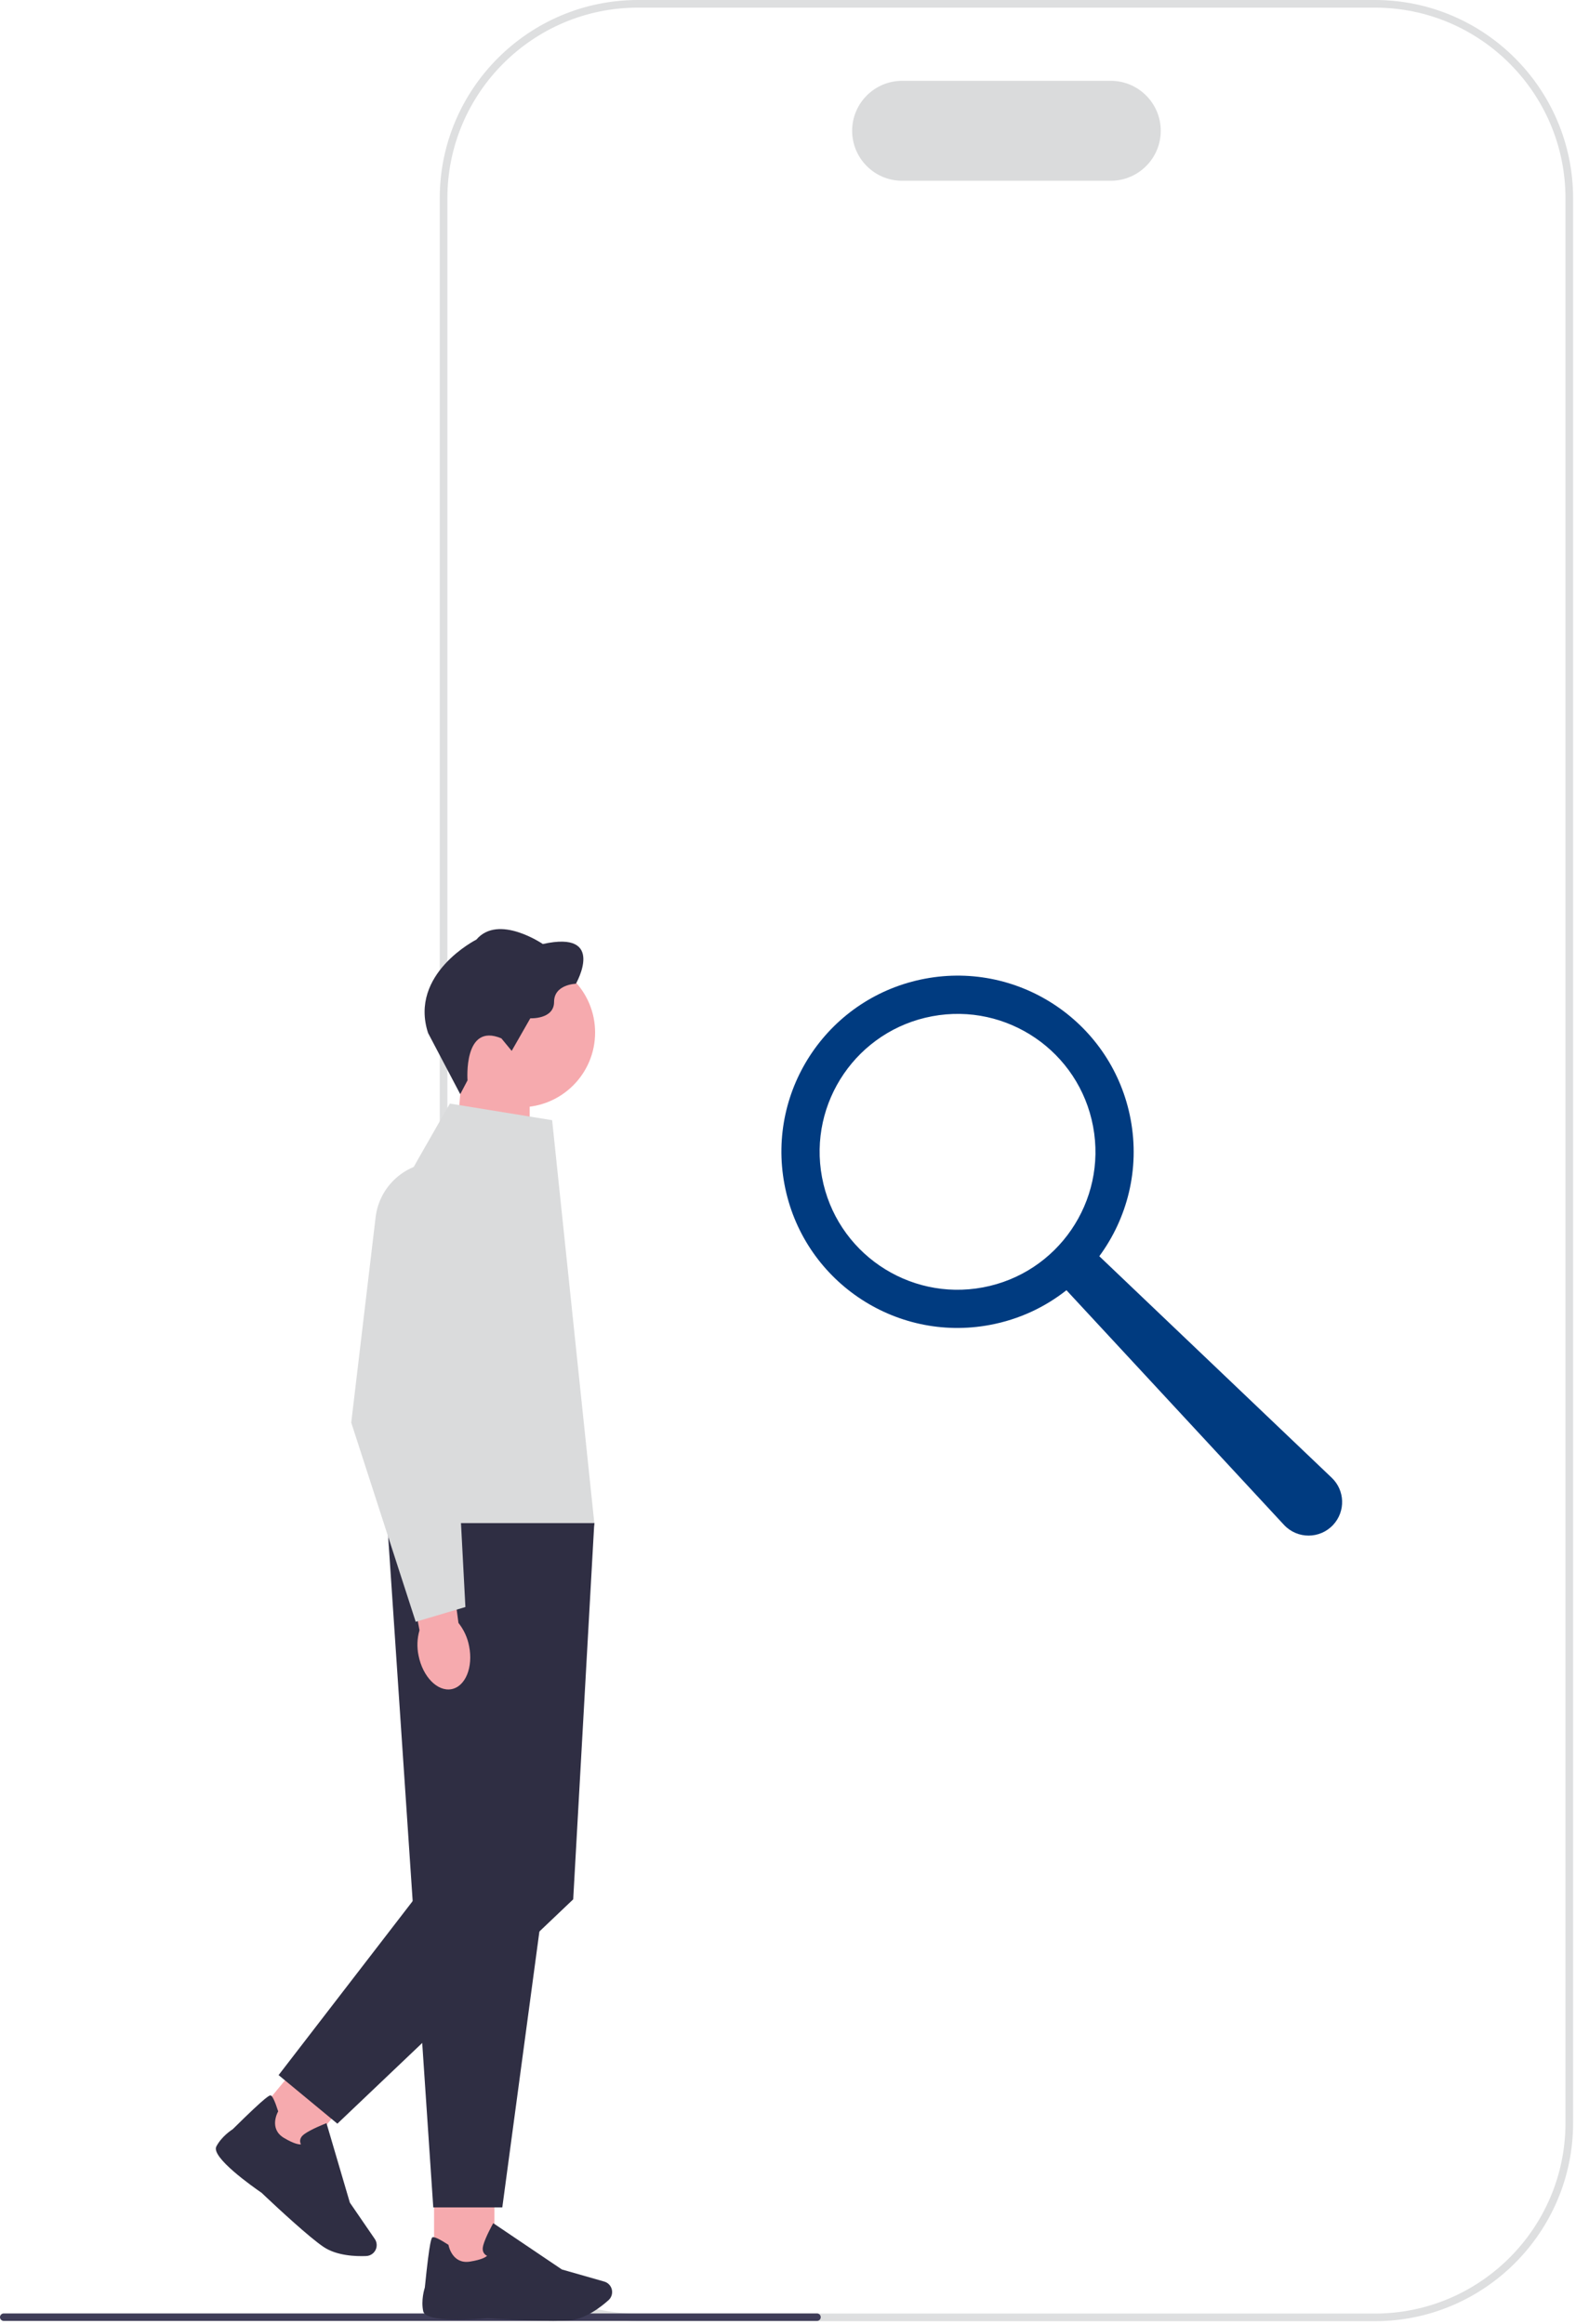 <svg width="413" height="609" viewBox="0 0 413 609" fill="none" xmlns="http://www.w3.org/2000/svg">
<g clip-path="url(#clip0_152_127)">
<path d="M360.3 608.19H167.18C138.54 608.19 115.24 584.89 115.24 556.25V51.94C115.24 23.3 138.54 0 167.18 0H360.3C388.94 0 412.24 23.3 412.24 51.94V556.25C412.24 584.89 388.94 608.19 360.3 608.19ZM167.18 2C139.64 2 117.24 24.4 117.24 51.94V556.25C117.24 583.79 139.64 606.19 167.18 606.19H360.3C387.84 606.19 410.24 583.79 410.24 556.25V51.94C410.24 24.4 387.84 2 360.3 2H167.18Z" fill="#DEDFE0"/>
<path d="M291.09 47.36H236.4C229.18 47.36 223.31 41.49 223.31 34.27C223.31 27.05 229.18 21.18 236.4 21.18H291.09C298.31 21.18 304.18 27.05 304.18 34.27C304.18 41.49 298.31 47.36 291.09 47.36Z" fill="#DADBDC"/>
<path d="M215.08 607.14C215.08 607.68 214.64 608.12 214.1 608.12H0.98C0.44 608.12 0 607.68 0 607.14C0 606.6 0.44 606.16 0.98 606.16H214.1C214.64 606.16 215.08 606.6 215.08 607.14Z" fill="#3F3D58"/>
<path d="M119.16 304.11L138.81 310.57V282.29H120.98L119.16 304.11Z" fill="#F6AAAE"/>
<path d="M136.37 290.12C147.184 290.12 155.95 281.354 155.95 270.54C155.95 259.726 147.184 250.96 136.37 250.96C125.556 250.96 116.79 259.726 116.79 270.54C116.79 281.354 125.556 290.12 136.37 290.12Z" fill="#F6AAAE"/>
<path d="M131.39 272.07L134.09 275.35L138.97 266.81C138.97 266.81 145.2 267.13 145.2 262.51C145.2 257.89 150.92 257.76 150.92 257.76C150.92 257.76 159.01 243.63 142.25 247.35C142.25 247.35 130.62 239.38 124.84 246.19C124.84 246.19 107.11 255.12 112.18 270.67L120.61 286.69L122.52 283.06C122.52 283.06 121.36 267.83 131.39 272.07Z" fill="#2F2E43"/>
<path d="M129.57 572.09H113.75V594.53H129.57V572.09Z" fill="#F6AAAE"/>
<path d="M127.83 607.39C125.12 607.64 111.59 608.7 110.91 605.6C110.29 602.75 111.2 599.77 111.33 599.37C112.63 586.43 113.11 586.28 113.4 586.19C113.86 586.06 115.21 586.69 117.39 588.1L117.53 588.19L117.56 588.35C117.6 588.55 118.57 593.3 123.15 592.58C126.29 592.08 127.31 591.39 127.64 591.05C127.37 590.93 127.04 590.72 126.81 590.35C126.47 589.82 126.41 589.14 126.63 588.33C127.22 586.18 128.99 583 129.06 582.87L129.26 582.51L147.24 594.64L158.34 597.81C159.18 598.05 159.85 598.65 160.19 599.45C160.66 600.57 160.37 601.87 159.47 602.68C157.45 604.49 153.45 607.6 149.24 607.98C148.12 608.08 146.64 608.12 144.98 608.12C138.03 608.12 127.9 607.4 127.82 607.39L127.83 607.39Z" fill="#2F2E43"/>
<path d="M80.227 538.39L65.923 555.681L78.113 565.765L92.416 548.474L80.227 538.39Z" fill="#F6AAAE"/>
<path d="M68.59 574.58C66.35 573.04 55.24 565.24 56.69 562.42C58.03 559.83 60.63 558.12 60.99 557.89C70.24 548.75 70.71 548.94 70.99 549.06C71.43 549.25 72.06 550.6 72.85 553.07L72.9 553.22L72.82 553.36C72.72 553.54 70.44 557.82 74.43 560.18C77.17 561.8 78.4 561.91 78.86 561.86C78.73 561.6 78.61 561.22 78.66 560.79C78.73 560.17 79.12 559.6 79.82 559.12C81.65 557.84 85.03 556.52 85.18 556.46L85.56 556.31L91.68 577.12L98.21 586.64C98.7 587.36 98.84 588.25 98.59 589.09C98.24 590.25 97.19 591.07 95.97 591.12C93.26 591.23 88.2 591.07 84.71 588.68C83.79 588.05 82.62 587.14 81.34 586.08C75.99 581.65 68.64 574.64 68.58 574.58L68.59 574.58Z" fill="#2F2E43"/>
<path d="M155.74 399.02H101.48L113.54 578.38H131.63L155.75 399.02L155.74 399.02Z" fill="#2F2E43"/>
<path d="M144.69 408.9L155.74 399.02L150.21 497.66L88.41 556.44L73.01 543.71L109.01 496.99L144.69 408.9Z" fill="#2F2E43"/>
<path d="M144.69 293.51L117.89 289.16L109.57 303.71C98.99 322.21 94.68 343.63 97.27 364.78L101.48 399.03H155.74L144.69 293.52L144.69 293.51Z" fill="#DADBDC"/>
<path d="M122.93 431.31C124.04 436.84 121.97 441.89 118.32 442.59C114.66 443.28 110.8 439.36 109.69 433.82C109.22 431.61 109.3 429.33 109.93 427.16L105.53 403.65L117.03 401.86L120.14 425.23C121.56 427.02 122.52 429.1 122.93 431.32V431.31Z" fill="#F6AAAE"/>
<path d="M108.94 424.94L92.05 372.76V372.68L98.43 318.95C99.41 310.72 106.39 304.52 114.67 304.52C119.74 304.52 124.44 306.81 127.56 310.81C130.68 314.81 131.77 319.92 130.54 324.85L119.27 369.92L121.96 421.07L108.93 424.94L108.94 424.94Z" fill="#DADBDC"/>
<path d="M205.57 310.29C210.26 335.34 234.37 351.85 259.43 347.15C267.01 345.73 273.81 342.53 279.47 338.06L336.47 399.54C339.96 403.3 345.91 403.29 349.39 399.51C352.64 395.98 352.46 390.5 348.98 387.19L288.08 329.15C295.4 319.21 298.74 306.38 296.29 293.29C291.6 268.24 267.49 251.73 242.43 256.43C217.37 261.13 200.87 285.23 205.57 310.29ZM215.41 308.45C211.74 288.83 224.66 269.95 244.28 266.28C263.9 262.61 282.78 275.53 286.45 295.15C290.12 314.77 277.2 333.65 257.58 337.32C237.96 340.99 219.08 328.07 215.41 308.45Z" fill="#003B80"/>
</g>
<defs>
<clipPath id="clip0_152_127">
<rect width="412.24" height="608.19" fill="white"/>
</clipPath>
</defs>
</svg>
